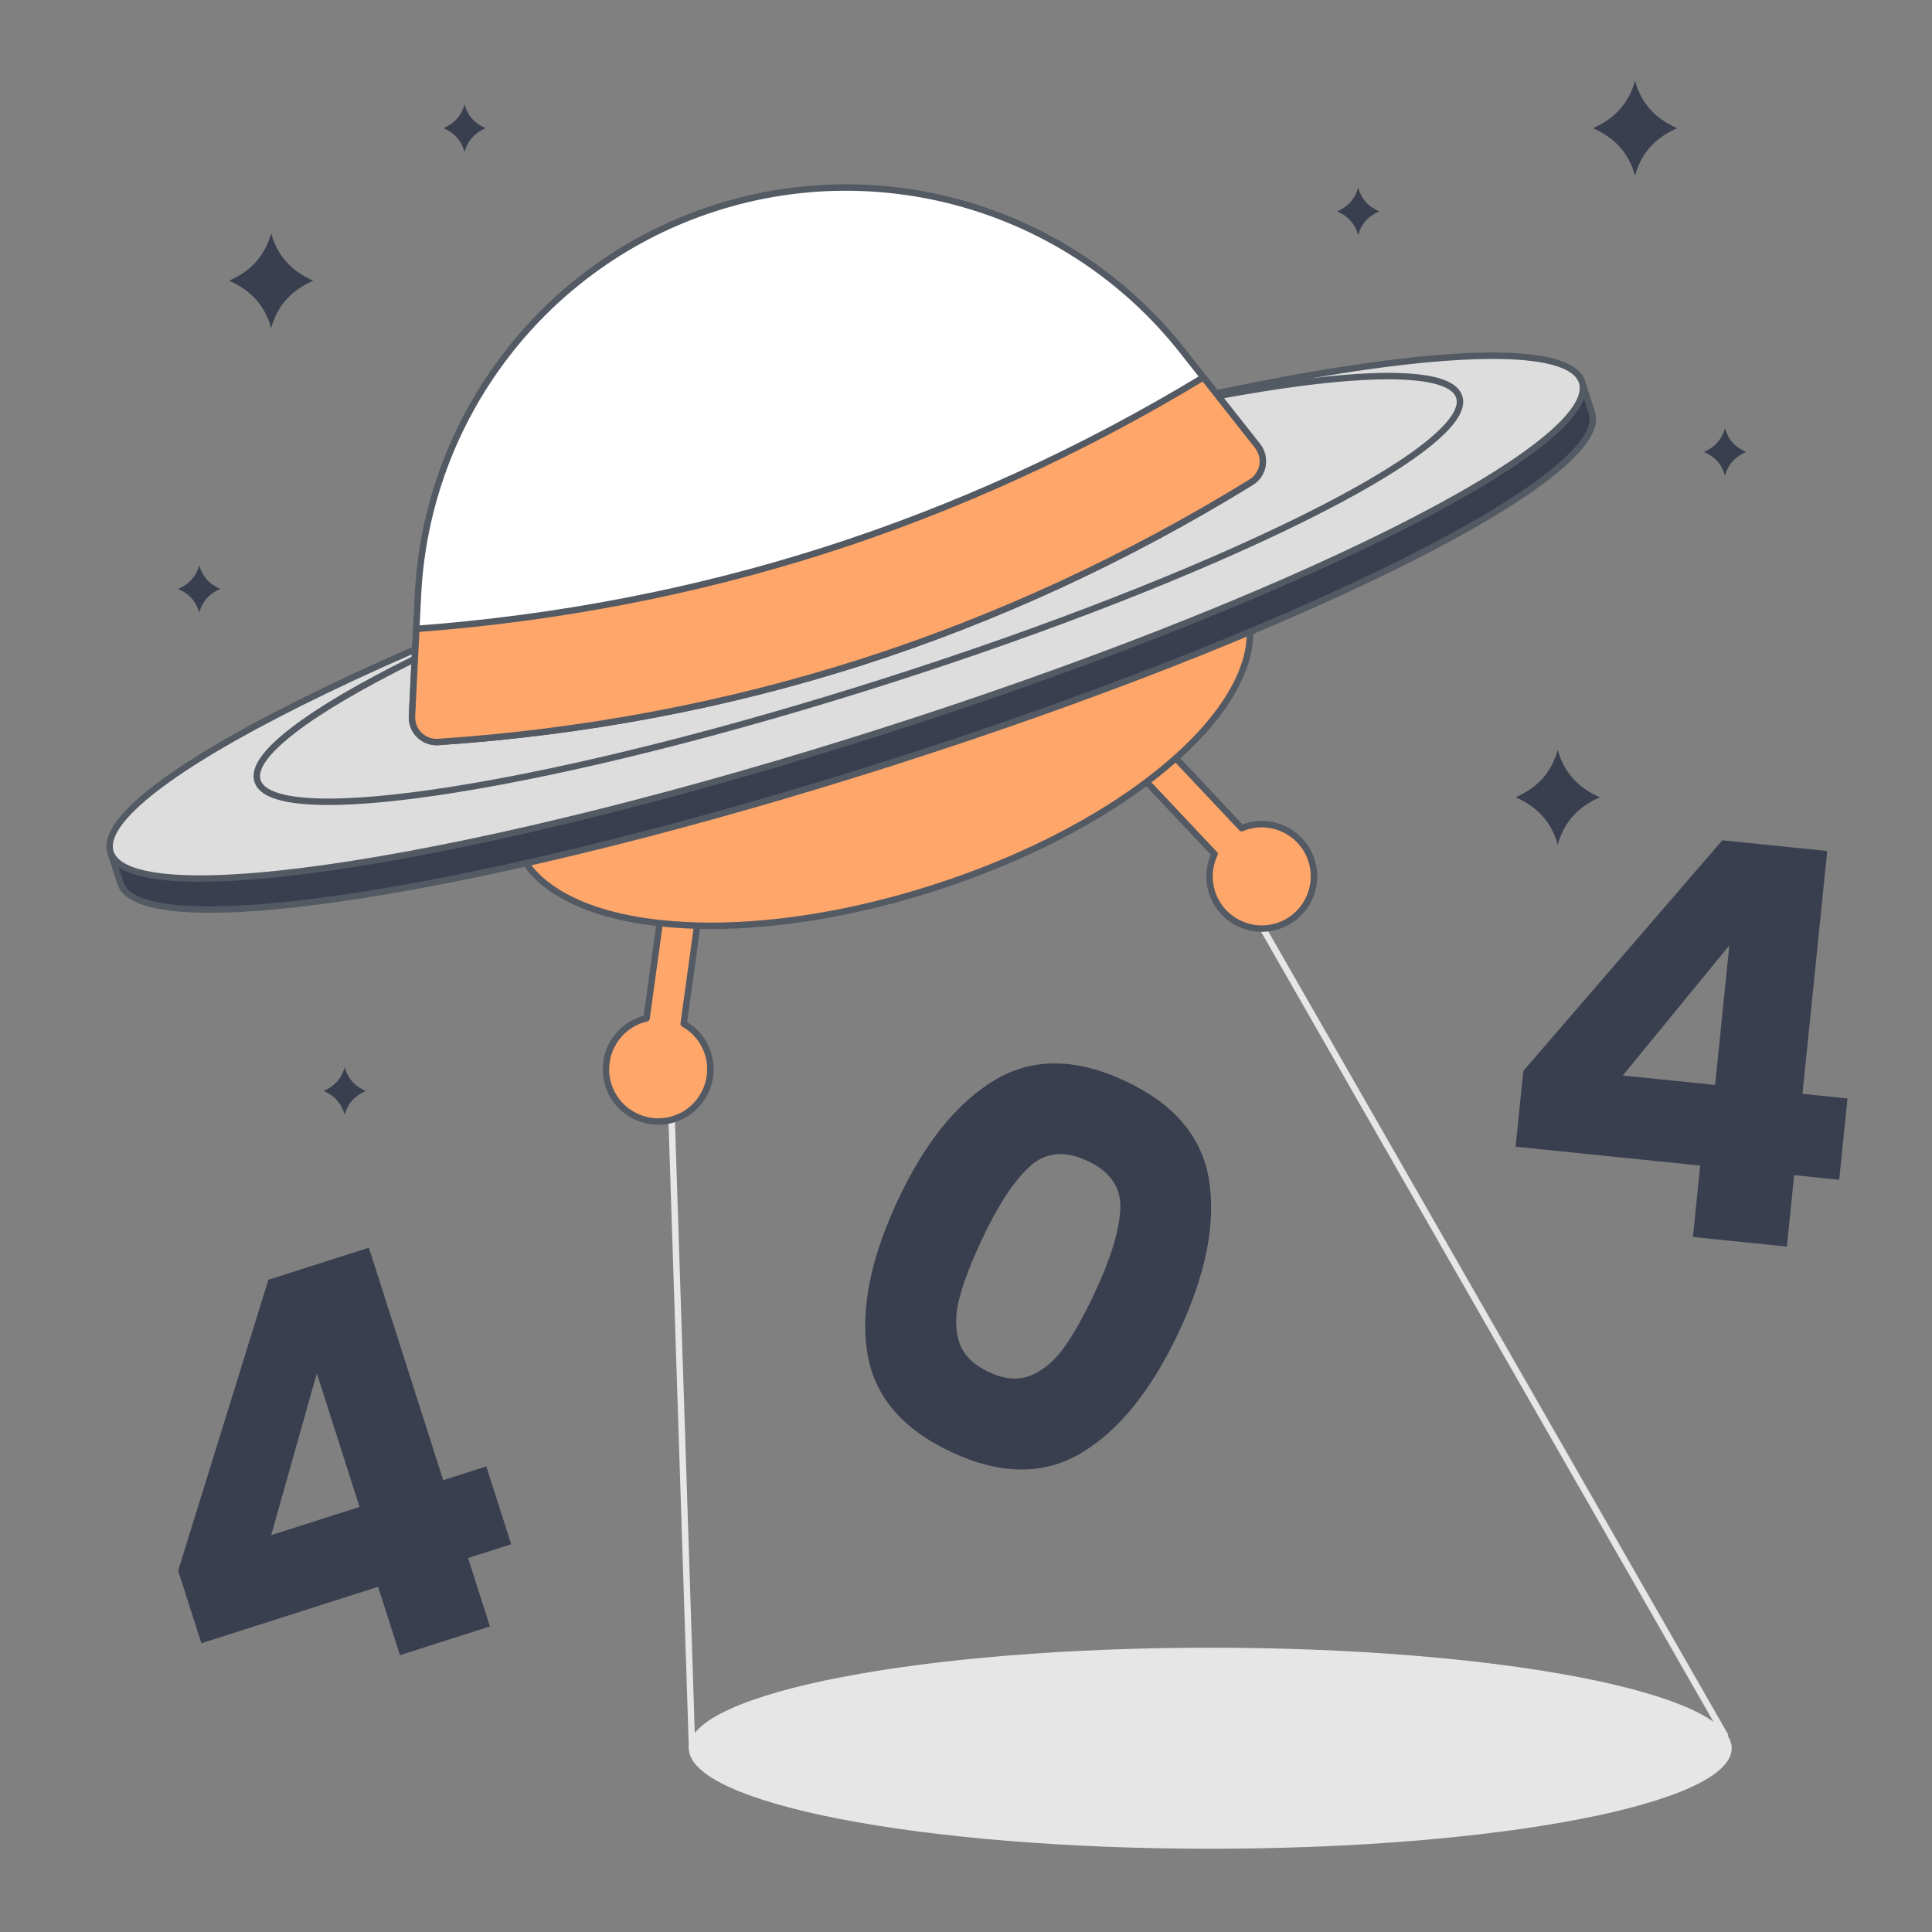 <svg width="298" height="298" viewBox="0 0 298 298" fill="none" xmlns="http://www.w3.org/2000/svg">
<rect x="0" y="0" width="298" height="298" fill="#808080" stroke="none"/>
<path d="M106.746 270.15C106.479 270.15 106.258 269.937 106.249 269.669L101.203 114.153C101.196 113.925 101.344 113.722 101.564 113.659L167.299 94.954C167.518 94.891 167.753 94.987 167.866 95.184L266.498 267.429C266.585 267.582 266.585 267.77 266.498 267.922C266.411 268.075 266.249 268.17 266.073 268.172L106.752 270.149C106.752 270.149 106.748 270.149 106.746 270.149V270.15ZM102.209 114.509L107.227 269.151L265.217 267.191L167.197 96.017L102.21 114.51L102.209 114.509Z" fill="#E6E6E6"/>
<path d="M109.194 162.478C108.548 160.453 107.175 158.865 105.456 157.902L108.496 135.813L102.765 135.025L99.731 157.076C99.509 157.126 99.288 157.185 99.067 157.255C94.829 158.609 92.491 163.143 93.845 167.381C95.2 171.619 99.734 173.956 103.971 172.603C108.21 171.248 110.547 166.714 109.192 162.477L109.194 162.478Z" fill="#FFA66A"/>
<path d="M101.524 173.484C97.902 173.484 94.531 171.163 93.371 167.534C91.936 163.042 94.422 158.218 98.915 156.783C99.034 156.745 99.156 156.709 99.284 156.675L102.273 134.958C102.31 134.686 102.561 134.496 102.833 134.534L108.564 135.323C108.694 135.341 108.812 135.41 108.891 135.515C108.971 135.62 109.006 135.752 108.988 135.882L105.993 157.642C107.742 158.714 109.04 160.366 109.667 162.327C111.102 166.818 108.616 171.642 104.123 173.077C103.261 173.354 102.386 173.484 101.526 173.484H101.524ZM103.188 135.585L100.22 157.144C100.193 157.349 100.041 157.515 99.839 157.561C99.61 157.613 99.406 157.668 99.216 157.728C95.246 158.997 93.048 163.26 94.317 167.231C95.342 170.438 98.322 172.489 101.523 172.489C102.284 172.489 103.056 172.373 103.819 172.13C107.79 170.861 109.988 166.598 108.718 162.628C108.133 160.798 106.888 159.274 105.211 158.334C105.032 158.235 104.934 158.035 104.962 157.834L107.934 136.237L103.188 135.583V135.585Z" fill="#535A63"/>
<path d="M202.293 132.722C200.938 128.484 196.404 126.146 192.167 127.5C191.946 127.571 191.733 127.651 191.522 127.739L176.262 111.534L172.051 115.5L187.337 131.732C186.495 133.512 186.298 135.603 186.945 137.627C188.3 141.866 192.833 144.203 197.071 142.849C201.309 141.494 203.647 136.961 202.293 132.723V132.722Z" fill="#FFA66A"/>
<path d="M194.625 143.729C191.003 143.729 187.632 141.409 186.473 137.779C185.846 135.819 185.946 133.72 186.749 131.832L171.69 115.842C171.502 115.642 171.511 115.328 171.711 115.139L175.921 111.174C176.018 111.083 176.146 111.035 176.277 111.039C176.409 111.043 176.533 111.098 176.624 111.195L191.654 127.154C191.778 127.107 191.898 127.065 192.016 127.028C196.508 125.592 201.332 128.078 202.767 132.571C204.203 137.064 201.716 141.887 197.223 143.322C196.361 143.598 195.486 143.728 194.626 143.728L194.625 143.729ZM172.753 115.523L187.698 131.393C187.838 131.542 187.873 131.762 187.786 131.946C186.964 133.684 186.833 135.649 187.417 137.478C188.686 141.449 192.949 143.647 196.919 142.377C200.89 141.109 203.087 136.846 201.819 132.875C200.55 128.905 196.287 126.707 192.316 127.976C192.126 128.037 191.928 128.11 191.711 128.201C191.521 128.28 191.301 128.232 191.159 128.082L176.239 112.24L172.752 115.524L172.753 115.523Z" fill="#535A63"/>
<path d="M143.904 137.125C175.046 127.19 196.701 107.882 192.272 93.997C187.843 80.113 159.007 76.91 127.865 86.844C96.722 96.778 75.067 116.087 79.496 129.972C83.925 143.856 112.761 147.059 143.904 137.125Z" fill="#FFA66A"/>
<path d="M109.657 143.297C106.877 143.297 104.196 143.157 101.638 142.875C95.659 142.215 90.675 140.806 86.822 138.689C82.778 136.467 80.157 133.557 79.034 130.039C77.909 126.522 78.356 122.631 80.363 118.476C82.274 114.517 85.518 110.48 90.005 106.473C99.184 98.279 112.566 91.107 127.685 86.274C142.805 81.442 157.867 79.525 170.097 80.877C176.075 81.538 181.06 82.946 184.912 85.063C188.956 87.285 191.576 90.196 192.701 93.713C193.825 97.231 193.378 101.121 191.372 105.276C189.461 109.235 186.216 113.273 181.729 117.279C172.55 125.473 159.169 132.646 144.049 137.478C132.093 141.3 120.17 143.297 109.657 143.298V143.297ZM162.071 81.448C151.664 81.448 139.85 83.43 127.988 87.222C112.999 92.013 99.745 99.113 90.667 107.215C86.277 111.134 83.111 115.068 81.257 118.908C79.365 122.827 78.935 126.47 79.979 129.737C81.023 133.004 83.487 135.723 87.3 137.819C91.038 139.872 95.898 141.241 101.747 141.888C104.271 142.167 106.919 142.305 109.663 142.305C120.07 142.305 131.885 140.323 143.746 136.532C158.736 131.741 171.99 124.641 181.068 116.538C185.457 112.619 188.623 108.686 190.478 104.845C192.369 100.927 192.799 97.283 191.755 94.016C190.711 90.749 188.248 88.03 184.434 85.934C180.696 83.881 175.836 82.512 169.987 81.866C167.463 81.587 164.816 81.448 162.071 81.448Z" fill="#535A63"/>
<path d="M239.782 60.278L21.289 130.105L17.051 131.46L18.578 136.242C21.685 145.962 75.013 137.604 137.688 117.574C200.363 97.543 248.654 73.426 245.548 63.706L244.021 58.924L239.782 60.279V60.278Z" fill="#393F4F"/>
<path d="M32.389 140.793C31.437 140.793 30.529 140.775 29.665 140.738C22.824 140.45 18.935 138.988 18.106 136.393L16.578 131.611C16.538 131.486 16.549 131.349 16.61 131.232C16.671 131.115 16.775 131.027 16.9 130.987L243.87 58.451C244.131 58.367 244.41 58.511 244.494 58.773L246.021 63.554C246.851 66.15 244.53 69.597 239.125 73.799C234.053 77.741 226.444 82.256 216.508 87.218C196.114 97.402 168.176 108.352 137.839 118.047C107.503 127.742 78.393 135.025 55.872 138.555C46.38 140.043 38.499 140.793 32.39 140.793H32.389ZM17.675 131.782L19.052 136.09C19.731 138.216 23.415 139.48 29.707 139.745C36.06 140.012 44.812 139.282 55.717 137.573C78.19 134.05 107.247 126.78 137.536 117.1C167.826 107.42 195.714 96.491 216.064 86.329C225.941 81.396 233.494 76.917 238.515 73.014C243.486 69.149 245.755 65.983 245.076 63.856L243.699 59.548L239.934 60.751L17.674 131.782H17.675Z" fill="#535A63"/>
<path d="M136.172 112.898C198.879 92.896 247.197 68.796 244.095 59.072C240.993 49.346 187.645 57.678 124.938 77.681C62.232 97.684 13.913 121.783 17.015 131.508C20.118 141.233 73.466 132.901 136.172 112.898Z" fill="#DDDDDD"/>
<path d="M30.861 136.011C29.91 136.011 29.002 135.993 28.137 135.957C21.296 135.668 17.407 134.206 16.578 131.611C15.749 129.015 18.069 125.569 23.475 121.366C28.547 117.424 36.156 112.909 46.091 107.948C66.485 97.762 94.424 86.813 124.76 77.118C155.096 67.424 184.206 60.14 206.728 56.61C217.699 54.891 226.516 54.156 232.934 54.427C239.775 54.715 243.664 56.177 244.493 58.773C245.323 61.368 243.002 64.814 237.597 69.017C232.525 72.959 224.916 77.474 214.98 82.436C194.586 92.621 166.648 103.57 136.311 113.265C105.975 122.96 76.865 130.243 54.344 133.773C44.851 135.261 36.97 136.011 30.861 136.011ZM230.204 55.365C224.15 55.365 216.323 56.112 206.881 57.592C184.409 61.114 155.352 68.384 125.062 78.064C94.772 87.744 66.884 98.673 46.534 108.836C36.657 113.768 29.104 118.247 24.084 122.15C19.112 126.015 16.843 129.181 17.523 131.308C18.202 133.434 21.886 134.698 28.178 134.963C34.532 135.231 43.283 134.5 54.189 132.791C76.661 129.268 105.718 121.998 136.007 112.318C166.297 102.638 194.185 91.71 214.535 81.547C224.412 76.614 231.965 72.135 236.986 68.232C241.957 64.367 244.226 61.201 243.547 59.075C242.867 56.948 239.183 55.684 232.891 55.419C232.039 55.383 231.143 55.365 230.204 55.365Z" fill="#535A63"/>
<path d="M50.686 124.166C50.012 124.166 49.366 124.155 48.746 124.131C43.046 123.92 39.94 122.768 39.249 120.609C38.559 118.449 40.421 115.709 44.943 112.232C49.098 109.036 55.324 105.372 63.45 101.338C80.122 93.062 102.951 84.143 127.728 76.225C152.506 68.306 176.275 62.333 194.658 59.405C203.616 57.979 210.815 57.353 216.053 57.547C221.753 57.757 224.859 58.91 225.55 61.069C226.24 63.229 224.378 65.968 219.856 69.446C215.701 72.641 209.475 76.306 201.349 80.34C184.677 88.615 161.848 97.534 137.071 105.453C112.293 113.372 88.523 119.345 70.141 122.272C62.242 123.53 55.712 124.165 50.686 124.165V124.166ZM214.109 58.507C209.139 58.507 202.662 59.138 194.815 60.388C176.481 63.307 152.763 69.268 128.032 77.172C103.3 85.076 80.522 93.974 63.893 102.229C55.825 106.233 49.654 109.864 45.55 113.021C42.737 115.184 39.524 118.205 40.196 120.308C40.868 122.41 45.237 123.008 48.783 123.14C53.956 123.33 61.091 122.709 69.985 121.293C88.319 118.374 112.037 112.413 136.768 104.509C161.5 96.605 184.278 87.706 200.907 79.452C208.975 75.448 215.146 71.817 219.25 68.66C222.063 66.497 225.276 63.476 224.604 61.373C223.932 59.27 219.563 58.672 216.017 58.541C215.408 58.518 214.772 58.507 214.109 58.507Z" fill="#535A63"/>
<path d="M192.976 74.381C154.486 98.073 112.693 111.429 67.597 114.45C65.329 114.602 63.436 112.735 63.548 110.465L64.466 91.777C65.819 64.252 84.11 40.456 110.36 32.066C136.611 23.676 165.312 32.455 182.377 54.094L193.963 68.785C195.372 70.571 194.912 73.189 192.976 74.381Z" fill="white"/>
<path d="M67.345 114.956C66.225 114.956 65.141 114.515 64.335 113.724C63.459 112.864 62.992 111.667 63.052 110.44L63.971 91.752C64.307 84.927 65.68 78.228 68.052 71.841C70.373 65.591 73.614 59.737 77.684 54.442C81.754 49.147 86.576 44.509 92.019 40.657C97.58 36.722 103.7 33.671 110.21 31.591C116.719 29.511 123.474 28.446 130.287 28.427C136.955 28.407 143.573 29.39 149.959 31.343C156.345 33.296 162.379 36.185 167.896 39.931C173.533 43.758 178.536 48.419 182.768 53.785L194.354 68.476C195.114 69.441 195.427 70.687 195.212 71.895C194.999 73.101 194.277 74.161 193.236 74.802C174.047 86.614 153.752 95.979 132.915 102.638C112.078 109.297 90.114 113.438 67.63 114.944C67.535 114.95 67.44 114.954 67.344 114.954L67.345 114.956ZM130.474 29.422C130.412 29.422 130.351 29.422 130.29 29.422C123.579 29.44 116.925 30.489 110.513 32.539C104.101 34.588 98.071 37.593 92.593 41.47C87.232 45.264 82.481 49.833 78.472 55.049C74.463 60.265 71.27 66.031 68.983 72.189C66.646 78.479 65.294 85.079 64.963 91.802L64.044 110.489C63.998 111.433 64.358 112.354 65.032 113.016C65.703 113.675 66.627 114.018 67.565 113.955C89.968 112.454 111.853 108.329 132.613 101.695C153.374 95.06 173.595 85.728 192.716 73.959C193.517 73.466 194.07 72.651 194.235 71.725C194.4 70.795 194.159 69.835 193.574 69.094L181.988 54.403C177.819 49.117 172.89 44.525 167.338 40.755C161.905 37.066 155.96 34.219 149.669 32.295C143.437 30.389 136.98 29.423 130.474 29.423V29.422Z" fill="#535A63"/>
<path d="M185.618 58.203C148.246 80.829 107.776 93.762 64.209 97.004L63.548 110.465C63.436 112.736 65.329 114.602 67.597 114.45C112.694 111.429 154.486 98.073 192.976 74.381C194.913 73.189 195.372 70.57 193.963 68.785L185.618 58.203Z" fill="#FFA66A"/>
<path d="M67.345 114.956C66.225 114.956 65.141 114.515 64.335 113.724C63.459 112.864 62.992 111.667 63.052 110.44L63.714 96.979C63.726 96.729 63.923 96.527 64.173 96.508C85.815 94.897 106.982 90.823 127.085 84.399C147.188 77.974 166.795 69.018 185.361 57.778C185.576 57.648 185.853 57.699 186.009 57.895L194.354 68.478C195.114 69.441 195.427 70.688 195.212 71.897C194.999 73.102 194.277 74.162 193.236 74.803C174.047 86.615 153.752 95.98 132.915 102.639C112.078 109.298 90.114 113.439 67.63 114.945C67.535 114.951 67.44 114.955 67.344 114.955L67.345 114.956ZM64.684 97.467L64.043 110.489C63.997 111.433 64.357 112.354 65.031 113.016C65.702 113.675 66.626 114.018 67.564 113.955C89.966 112.454 111.852 108.329 132.612 101.695C153.373 95.06 173.594 85.728 192.715 73.959C193.516 73.466 194.069 72.651 194.234 71.725C194.399 70.795 194.158 69.835 193.573 69.094L185.499 58.857C166.979 70.03 147.429 78.942 127.387 85.347C107.346 91.752 86.251 95.83 64.683 97.469L64.684 97.467Z" fill="#535A63"/>
<path d="M209.493 28.961V28.925C209.491 28.931 209.489 28.937 209.488 28.943C209.486 28.937 209.485 28.931 209.484 28.925V28.961C209.016 30.658 207.934 31.872 206.238 32.602C207.934 33.332 209.016 34.546 209.484 36.244V36.279C209.486 36.273 209.487 36.268 209.488 36.262C209.49 36.268 209.492 36.273 209.493 36.279V36.244C209.961 34.546 211.043 33.332 212.739 32.602C211.043 31.872 209.961 30.658 209.493 28.961Z" fill="#393F4F"/>
<path d="M266.075 66.067V66.031C266.073 66.037 266.071 66.043 266.07 66.049C266.069 66.043 266.067 66.037 266.066 66.031V66.067C265.598 67.764 264.516 68.978 262.82 69.708C264.516 70.438 265.598 71.652 266.066 73.35V73.385C266.068 73.38 266.07 73.374 266.07 73.368C266.072 73.374 266.074 73.38 266.075 73.385V73.35C266.543 71.652 267.625 70.438 269.321 69.708C267.625 68.978 266.543 67.764 266.075 66.067Z" fill="#393F4F"/>
<path d="M53.169 164.632V164.596C53.167 164.602 53.165 164.608 53.164 164.614C53.162 164.608 53.16 164.602 53.159 164.596V164.632C52.691 166.33 51.61 167.544 49.914 168.274C51.61 169.004 52.691 170.218 53.159 171.915V171.951C53.161 171.945 53.163 171.939 53.164 171.933C53.166 171.939 53.168 171.945 53.169 171.951V171.915C53.637 170.218 54.719 169.004 56.414 168.274C54.719 167.544 53.637 166.33 53.169 164.632Z" fill="#393F4F"/>
<path d="M71.657 16.131V16.095C71.656 16.101 71.653 16.107 71.653 16.113C71.65 16.107 71.649 16.101 71.648 16.095V16.131C71.18 17.828 70.098 19.042 68.402 19.772C70.098 20.502 71.18 21.716 71.648 23.414V23.45C71.65 23.444 71.651 23.438 71.653 23.432C71.654 23.438 71.656 23.444 71.657 23.45V23.414C72.125 21.716 73.207 20.502 74.903 19.772C73.207 19.042 72.125 17.828 71.657 16.131Z" fill="#393F4F"/>
<path d="M30.736 87.198V87.162C30.734 87.168 30.732 87.174 30.731 87.18C30.729 87.174 30.727 87.168 30.726 87.162V87.198C30.258 88.895 29.176 90.109 27.48 90.839C29.176 91.57 30.258 92.783 30.726 94.481V94.517C30.728 94.511 30.73 94.505 30.731 94.499C30.733 94.505 30.735 94.511 30.736 94.517V94.481C31.203 92.783 32.285 91.57 33.981 90.839C32.285 90.109 31.203 88.895 30.736 87.198Z" fill="#393F4F"/>
<path d="M41.834 36.012V35.94C41.831 35.953 41.828 35.964 41.825 35.977C41.822 35.964 41.818 35.953 41.815 35.94V36.012C40.879 39.407 38.715 41.835 35.324 43.295C38.715 44.756 40.878 47.184 41.815 50.579V50.651C41.818 50.638 41.822 50.627 41.825 50.614C41.828 50.627 41.831 50.638 41.834 50.651V50.579C42.77 47.184 44.934 44.756 48.325 43.295C44.934 41.835 42.771 39.407 41.834 36.012Z" fill="#393F4F"/>
<path d="M252.202 12.489V12.417C252.199 12.43 252.195 12.441 252.192 12.453C252.189 12.441 252.185 12.43 252.182 12.417V12.489C251.246 15.883 249.083 18.312 245.691 19.772C249.083 21.233 251.245 23.661 252.182 27.055V27.128C252.185 27.115 252.189 27.104 252.192 27.091C252.195 27.104 252.199 27.115 252.202 27.128V27.055C253.137 23.661 255.301 21.233 258.692 19.772C255.301 18.312 253.138 15.883 252.202 12.489Z" fill="#393F4F"/>
<path d="M240.284 115.691V115.618C240.281 115.631 240.277 115.642 240.274 115.655C240.271 115.642 240.267 115.631 240.264 115.618V115.691C239.328 119.085 237.165 121.513 233.773 122.974C237.165 124.434 239.327 126.863 240.264 130.257V130.329C240.267 130.316 240.271 130.305 240.274 130.293C240.277 130.305 240.281 130.316 240.284 130.329V130.257C241.219 126.863 243.383 124.434 246.774 122.974C243.383 121.513 241.22 119.085 240.284 115.691Z" fill="#393F4F"/>
<path d="M186.679 285.157C231.099 285.157 267.108 278.216 267.108 269.653C267.108 261.091 231.099 254.149 186.679 254.149C142.259 254.149 106.25 261.091 106.25 269.653C106.25 278.216 142.259 285.157 186.679 285.157Z" fill="#E6E6E6"/>
<path d="M31.058 253.465L27.48 242.268L41.399 197.4L56.896 192.447L68.357 228.31L75.01 226.183L78.848 238.191L72.194 240.318L75.566 250.866L61.691 255.301L58.319 244.752L31.058 253.465H31.058ZM48.87 211.823L41.825 236.789L55.457 232.432L48.87 211.823Z" fill="#393F4F"/>
<path d="M233.773 176.875L234.967 165.18L265.656 129.612L281.842 131.265L278.018 168.72L284.966 169.429L283.685 181.971L276.737 181.261L275.613 192.278L261.122 190.798L262.246 179.782L233.773 176.875ZM266.741 145.82L250.307 165.891L264.544 167.344L266.741 145.82Z" fill="#393F4F"/>
<path d="M153.408 166.614C159.211 163.123 165.919 163.161 173.531 166.725C181.142 170.289 185.465 175.417 186.502 182.11C187.538 188.802 185.984 196.573 181.843 205.417C177.653 214.365 172.656 220.585 166.852 224.075C161.046 227.565 154.34 227.528 146.729 223.964C139.117 220.4 134.793 215.271 133.758 208.579C132.721 201.886 134.299 194.066 138.489 185.118C142.63 176.273 147.603 170.103 153.408 166.614ZM172.803 186.559C172.983 183.226 171.3 180.729 167.752 179.067C164.203 177.405 161.205 177.711 158.763 179.984C156.318 182.258 153.881 185.991 151.449 191.185C149.811 194.682 148.662 197.671 148.002 200.153C147.341 202.634 147.31 204.877 147.909 206.881C148.506 208.885 150.039 210.464 152.508 211.621C154.976 212.777 157.171 212.943 159.094 212.118C161.015 211.294 162.717 209.834 164.201 207.738C165.683 205.643 167.244 202.847 168.882 199.348C171.314 194.154 172.62 189.891 172.802 186.558L172.803 186.559Z" fill="#393F4F"/>
</svg>

